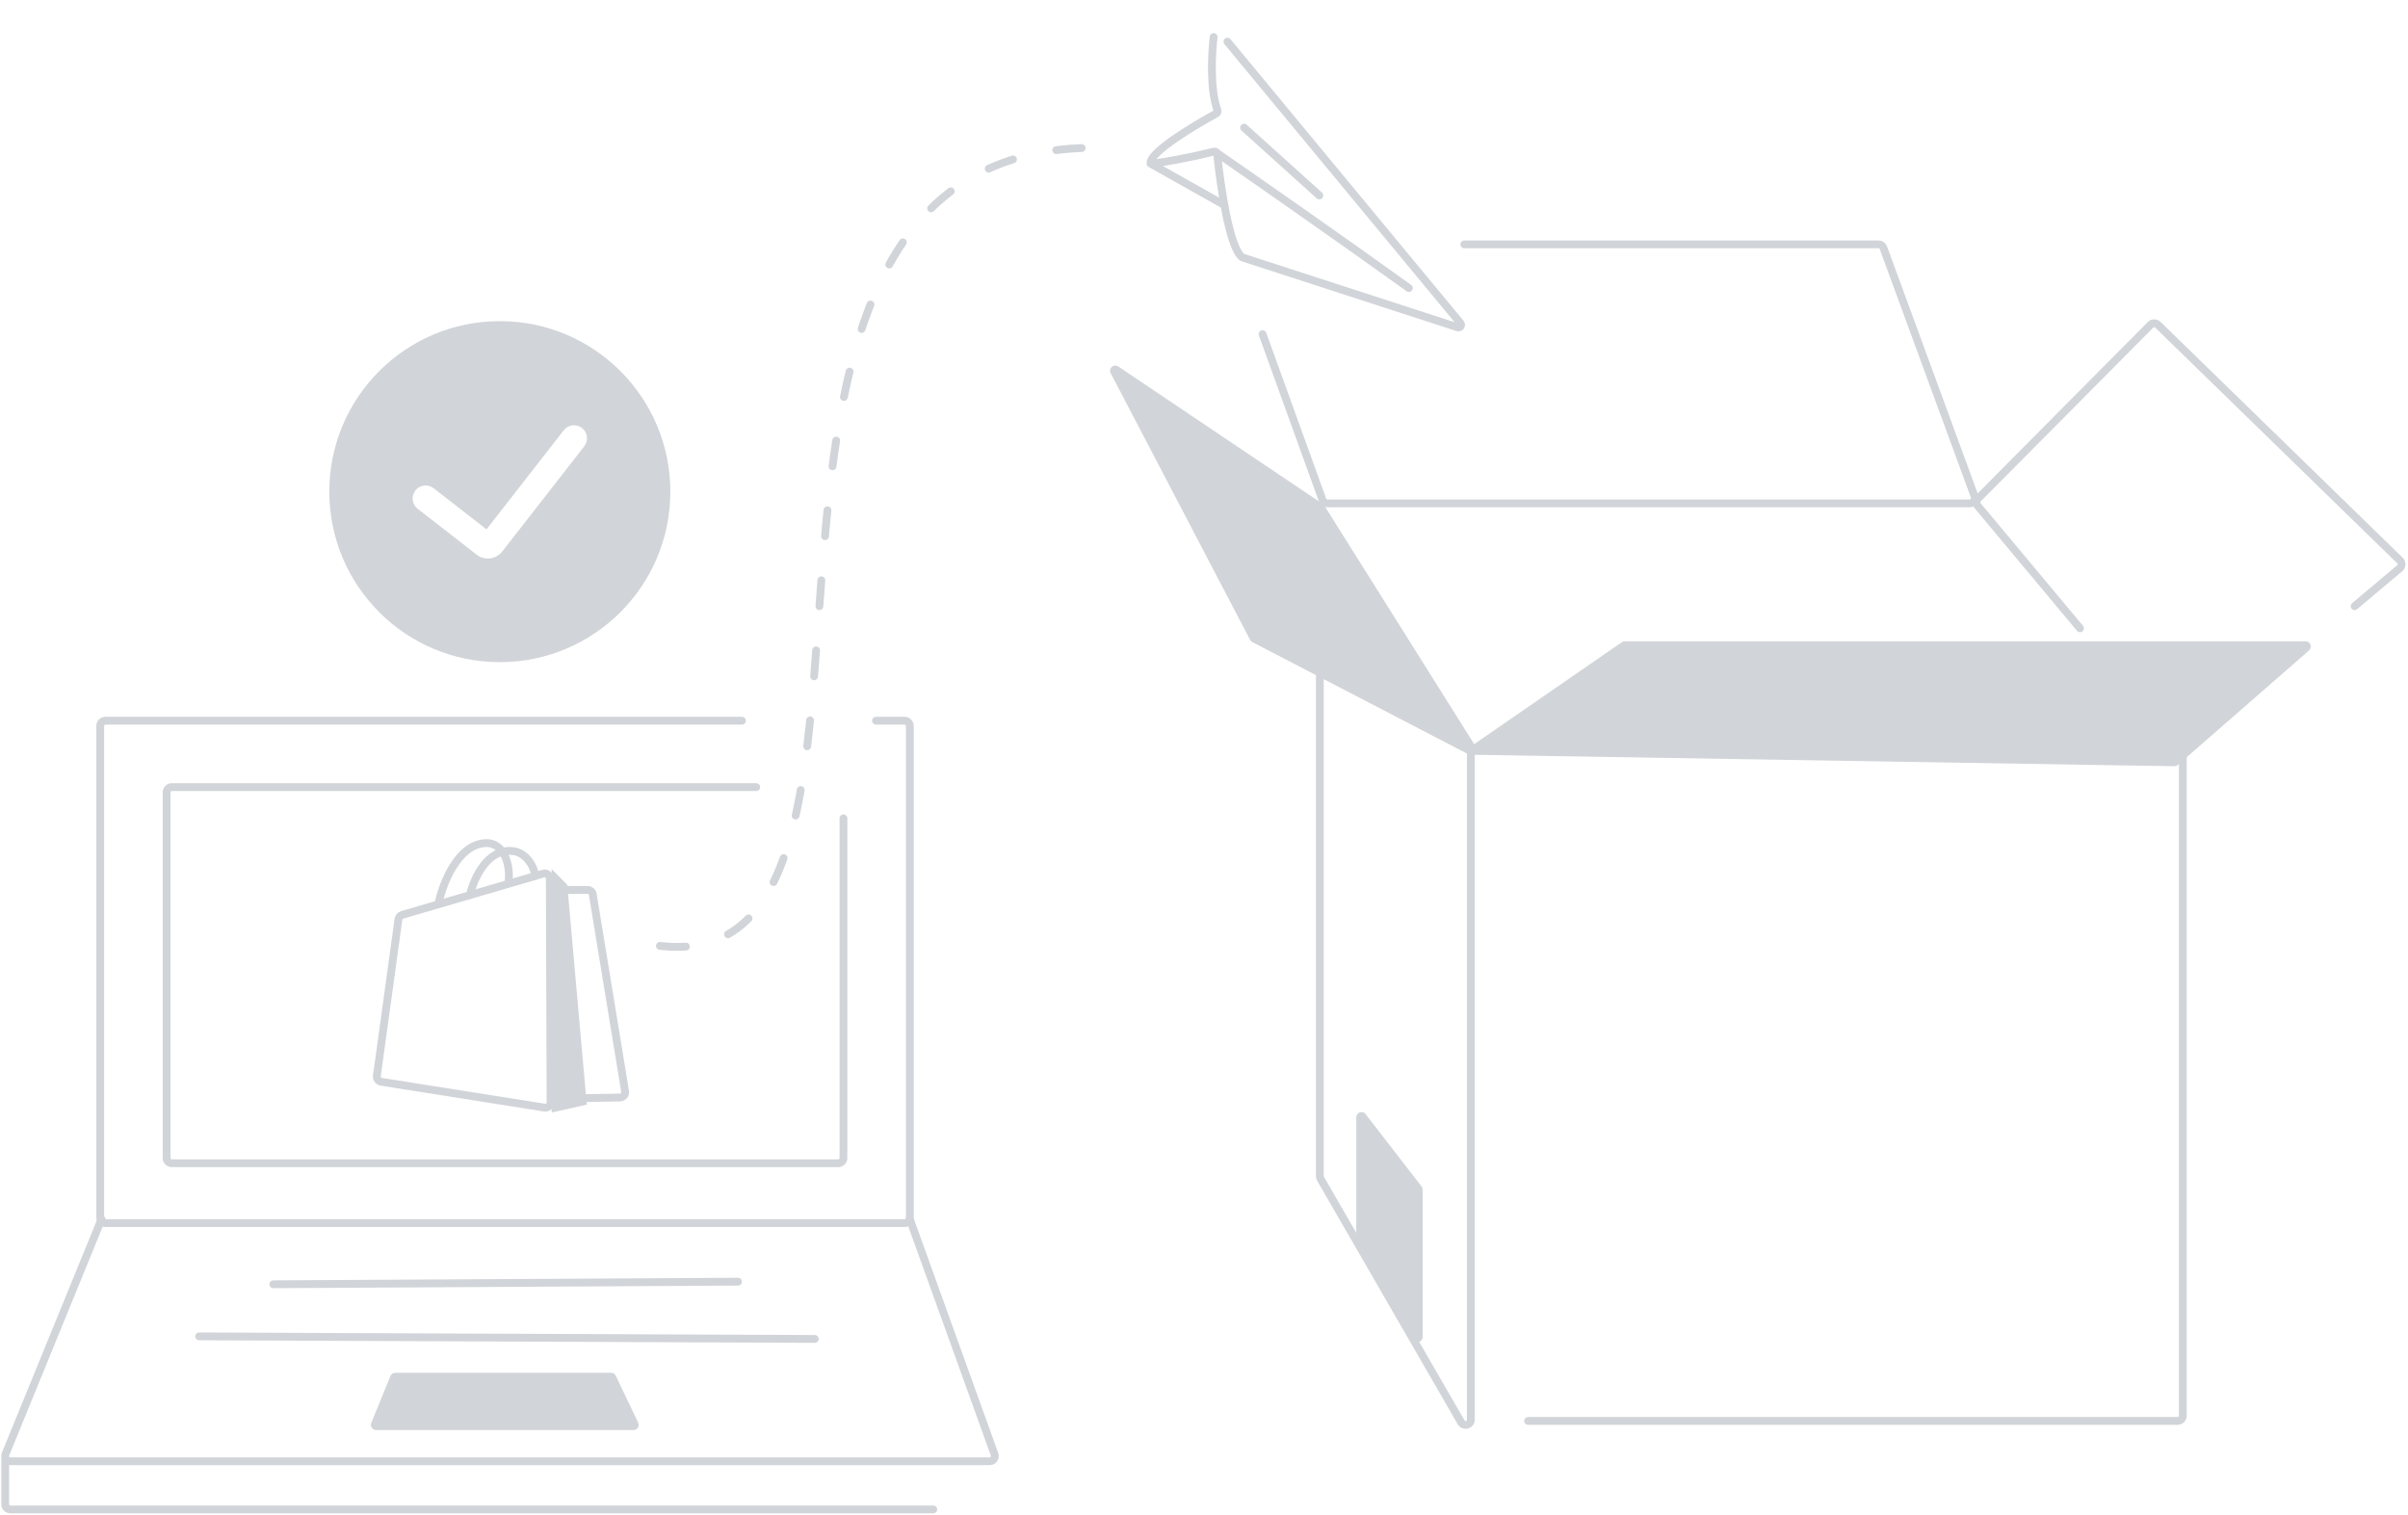 <svg width="925" height="582" viewBox="0 0 925 582" fill="none" xmlns="http://www.w3.org/2000/svg">
<path d="M471.498 15.997L561.023 124.159C561.662 124.931 560.896 126.057 559.944 125.748L477.342 98.918C477.247 98.888 477.162 98.848 477.084 98.787C472.277 95.081 468.814 71.56 467.555 59.111C467.493 58.499 466.901 58.084 466.304 58.235C456.586 60.69 447.16 62.263 442.858 62.857C442.393 62.921 441.932 62.63 442.019 62.168C442.827 57.875 458.361 48.427 467.192 43.609C467.643 43.363 467.833 42.82 467.659 42.337C464.733 34.24 465.453 20.355 466.211 14.233" stroke="#D1D4D8" stroke-width="3" stroke-linecap="round"/>
<path d="M467.284 58.648C480.501 67.778 513.787 90.964 541.193 110.662" stroke="#D1D4D8" stroke-width="3" stroke-linecap="round"/>
<path d="M441.999 62.852L469.355 78.235" stroke="#D1D4D8" stroke-width="3" stroke-linecap="round"/>
<path d="M477.908 49.049L506.801 75.092" stroke="#D1D4D8" stroke-width="3" stroke-linecap="round"/>
<path d="M587 545.872H836.5C837.605 545.872 838.5 544.977 838.5 543.872V289.372" stroke="#D1D4D8" stroke-width="3" stroke-linecap="round"/>
<path d="M153.062 353.117L144.768 413.33C144.619 414.409 145.361 415.408 146.436 415.578L209.179 425.508C210.396 425.7 211.496 424.758 211.492 423.526L211.202 337.535C211.198 336.203 209.918 335.248 208.641 335.622L154.482 351.47C153.726 351.691 153.17 352.336 153.062 353.117Z" stroke="#D1D4D8" stroke-width="3"/>
<path d="M217.9 339.875L211.9 333.875V427.375L225.4 424.375L217.9 339.875Z" fill="#D1D4D8"/>
<path d="M217.5 341.875H225.726C226.706 341.875 227.541 342.585 227.7 343.551L240.126 419.291C240.323 420.494 239.408 421.592 238.189 421.614L223.959 421.875" stroke="#D1D4D8" stroke-width="3" stroke-linecap="round"/>
<path d="M180.5 343.875C181.898 337.725 187.177 325.733 197.113 326.963C202.435 327.622 205.5 333.574 205.5 336.495" stroke="#D1D4D8" stroke-width="3" stroke-linecap="round"/>
<path d="M168.5 346.875C169.946 339.861 175.65 324.61 186.3 323.894C193.779 323.392 196.322 332.827 195.275 339.095" stroke="#D1D4D8" stroke-width="3" stroke-linecap="round"/>
<path d="M253.5 363.371C366 376.372 253.5 63.372 415.5 56.873" stroke="#D1D4D8" stroke-width="3" stroke-linecap="round" stroke-dasharray="10 17"/>
<path d="M521 429.231V477.324C521 477.683 521.097 478.035 521.28 478.344L542.78 514.599C543.817 516.348 546.5 515.612 546.5 513.579V457.055C546.5 456.612 546.353 456.182 546.083 455.832L524.583 428.008C523.416 426.499 521 427.324 521 429.231Z" fill="#D1D4D8"/>
<path d="M565 288.872V545.405C565 547.452 562.291 548.177 561.268 546.405L507.268 452.836C507.092 452.532 507 452.187 507 451.836V259.372" stroke="#D1D4D8" stroke-width="3" stroke-linecap="round"/>
<path d="M622.987 246.726L565.632 286.328C564.031 287.434 564.791 289.942 566.736 289.974L835.231 294.36C835.726 294.368 836.206 294.192 836.579 293.867L886.982 249.879C888.374 248.664 887.515 246.372 885.667 246.372H624.123C623.717 246.372 623.321 246.496 622.987 246.726Z" fill="#D1D4D8"/>
<path d="M481.059 246.662L564.472 289.982C566.281 290.921 568.172 288.869 567.087 287.143L508.726 194.231C508.577 193.994 508.38 193.791 508.148 193.635L429.539 140.77C427.818 139.612 425.69 141.517 426.651 143.356L480.208 245.814C480.398 246.177 480.695 246.473 481.059 246.662Z" fill="#D1D4D8"/>
<path d="M562.5 93.872H721.603C722.442 93.872 723.192 94.396 723.481 95.183L758.514 190.683C758.992 191.989 758.026 193.372 756.636 193.372H509.904C509.061 193.372 508.309 192.844 508.023 192.052L485 128.372" stroke="#D1D4D8" stroke-width="3" stroke-linecap="round"/>
<path d="M799 241.372L759.668 194.27C759.006 193.478 759.056 192.312 759.783 191.579L826.104 124.778C826.877 123.999 828.133 123.989 828.919 124.754L921.918 215.332C922.765 216.157 922.716 217.533 921.811 218.294L904.5 232.872" stroke="#D1D4D8" stroke-width="3" stroke-linecap="round"/>
<path d="M290.5 302.372H66C64.895 302.372 64 303.268 64 304.372V444.872C64 445.977 64.895 446.872 66 446.872H322C323.105 446.872 324 445.977 324 444.872V314.372" stroke="#D1D4D8" stroke-width="3" stroke-linecap="round"/>
<path d="M285 276.872H93L40.5 276.872C39.395 276.872 38.5 277.767 38.5 278.872V467.872C38.5 468.977 39.395 469.872 40.5 469.872H347.5C348.605 469.872 349.5 468.977 349.5 467.872V278.872C349.5 277.768 348.605 276.872 347.5 276.872H336.5" stroke="#D1D4D8" stroke-width="3" stroke-linecap="round"/>
<path d="M39 468.372L2.126 558.616C1.589 559.931 2.556 561.372 3.978 561.372H380.154C381.539 561.372 382.505 559.998 382.035 558.694L349.5 468.372" stroke="#D1D4D8" stroke-width="3" stroke-linecap="round"/>
<path d="M105 493.372L283.5 492.372" stroke="#D1D4D8" stroke-width="3" stroke-linecap="round"/>
<path d="M76.5 513.372L313 514.372" stroke="#D1D4D8" stroke-width="3" stroke-linecap="round"/>
<path d="M2 560.872V577.872C2 578.977 2.895 579.872 4 579.872H358.5" stroke="#D1D4D8" stroke-width="3" stroke-linecap="round"/>
<path d="M149.992 528.615C150.299 527.863 151.031 527.372 151.843 527.372H234.738C235.509 527.372 236.211 527.815 236.543 528.511L245.134 546.511C245.768 547.838 244.8 549.372 243.329 549.372H144.479C143.057 549.372 142.09 547.931 142.628 546.615L149.992 528.615Z" fill="#D1D4D8"/>
<path fill-rule="evenodd" clip-rule="evenodd" d="M192 254.372C228.175 254.372 257.5 225.047 257.5 188.872C257.5 152.697 228.175 123.372 192 123.372C155.825 123.372 126.5 152.697 126.5 188.872C126.5 225.047 155.825 254.372 192 254.372ZM224.443 171.446C226.141 169.269 225.752 166.127 223.574 164.429C221.396 162.731 218.255 163.12 216.557 165.298L186.883 203.359L166.57 187.556C164.391 185.86 161.249 186.253 159.554 188.432C157.858 190.612 158.25 193.753 160.43 195.449L183.108 213.092C186.157 215.464 190.552 214.917 192.927 211.871L224.443 171.446Z" fill="#D1D4D8"/>
</svg>

